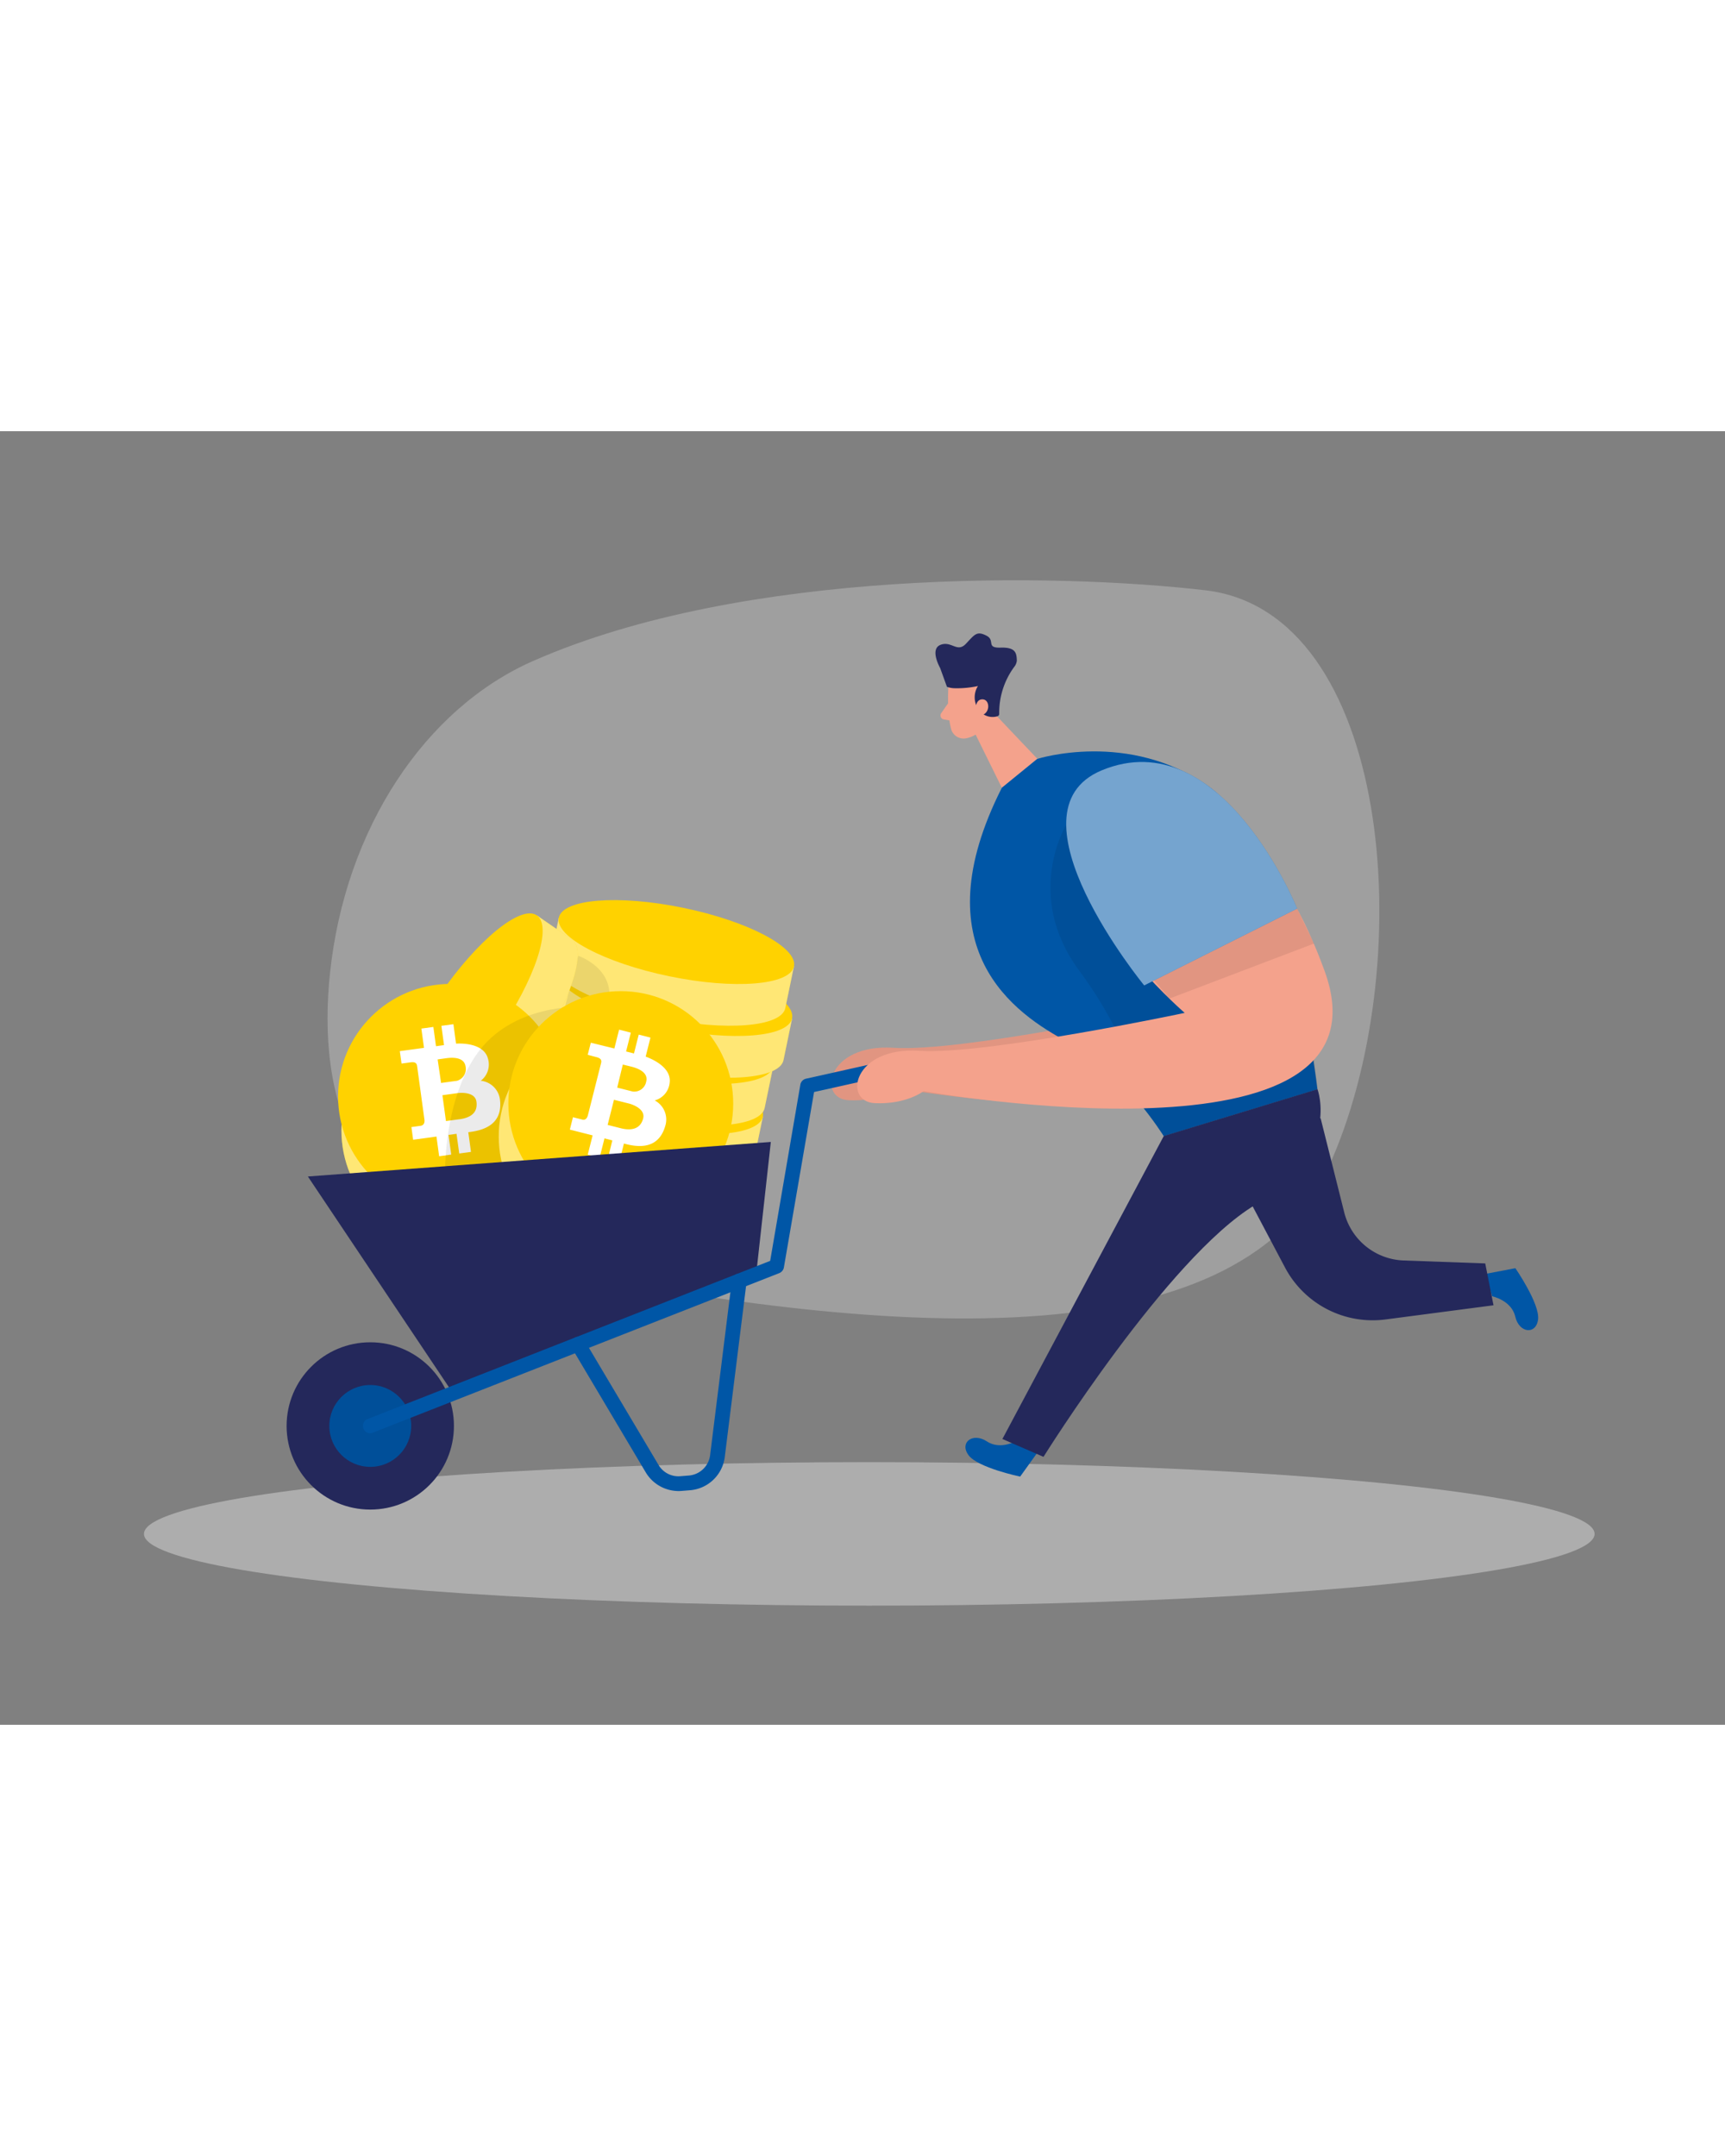 <svg id="Layer_1" data-name="Layer 1" xmlns="http://www.w3.org/2000/svg" viewBox="0 0 400 300" data-imageid="revenue-16" imageName="Bitcoin" class="illustrations_image" style="width: 240px;"><rect x="0" y="0" width="400" height="300" fill="#808080" stroke="none"/><path d="M123.7,53.25c-25.09,11-43.62,38.82-47.17,72.36-3,28.26,4.53,59.45,48.12,68.18,84.83,17,164.24,21.61,184.32-25.16S322.52,41.9,279.49,36.89C245.27,32.9,172.69,31.72,123.7,53.25Z" fill="#e6e6e6" opacity="0.3"/><path d="M243.29,99.15c-3.84-13.64,10.36-25.14,23-18.77,10.77,5.4,25.17,17.43,34.86,44.16,17.23,47.56-93,27.83-93,27.83s-4,3.14-11.36,2.78S191.74,142,207.21,143s61.51-8.79,61.51-8.79S248.17,116.51,243.29,99.15Z" fill="#f4a28c"/><path d="M243.29,99.15c-3.84-13.64,10.36-25.14,23-18.77,10.77,5.4,25.17,17.43,34.86,44.16,17.23,47.56-93,27.83-93,27.83s-4,3.14-11.36,2.78S191.74,142,207.21,143s61.51-8.79,61.51-8.79S248.17,116.51,243.29,99.15Z" opacity="0.08"/><path d="M122.38,147.69l-2,9.67c-.91,4.38,10.56,10.45,25.62,13.56s28,2.09,28.9-2.29l2-9.66Z" fill="#ffd200"/><path d="M122.38,147.69l-2,9.67c-.91,4.38,10.56,10.45,25.62,13.56s28,2.09,28.9-2.29l2-9.66Z" fill="#fff" opacity="0.46"/><ellipse cx="149.64" cy="153.33" rx="8.1" ry="27.84" transform="translate(-30.82 268.81) rotate(-78.32)" fill="#ffd200"/><path d="M124.79,136l-2,9.67c-.91,4.38,10.56,10.45,25.62,13.57s28,2.08,28.9-2.3l2-9.66Z" fill="#ffd200"/><path d="M124.79,136l-2,9.67c-.91,4.38,10.56,10.45,25.62,13.57s28,2.08,28.9-2.3l2-9.66Z" fill="#fff" opacity="0.46"/><ellipse cx="152.05" cy="141.68" rx="8.1" ry="27.84" transform="translate(-17.49 261.88) rotate(-78.32)" fill="#ffd200"/><path d="M129.16,124.91l-2,9.66c-.91,4.38,10.56,10.45,25.62,13.57s28,2.09,28.9-2.29l2-9.67Z" fill="#ffd200"/><path d="M129.16,124.91l-2,9.66c-.91,4.38,10.56,10.45,25.62,13.57s28,2.09,28.9-2.29l2-9.67Z" fill="#fff" opacity="0.46"/><ellipse cx="156.42" cy="130.54" rx="8.1" ry="27.84" transform="translate(-3.1 257.28) rotate(-78.32)" fill="#ffd200"/><path d="M129.58,112.85l-2,9.66c-.91,4.38,10.56,10.46,25.62,13.57s28,2.09,28.9-2.29l2-9.67Z" fill="#ffd200"/><path d="M129.58,112.85l-2,9.66c-.91,4.38,10.56,10.46,25.62,13.57s28,2.09,28.9-2.29l2-9.67Z" fill="#fff" opacity="0.46"/><ellipse cx="156.84" cy="118.49" rx="8.1" ry="27.84" transform="translate(9.05 248.08) rotate(-78.32)" fill="#ffd200"/><path d="M219.91,59.39s-.4,5.86.65,9.73a3,3,0,0,0,3.64,2.06,6.52,6.52,0,0,0,5-5L230.86,61a5.27,5.27,0,0,0-2.42-5.59C225.09,53.13,220,55.82,219.91,59.39Z" fill="#f4a28c"/><polygon points="227.28 62 240.52 75.95 232.31 82.69 225.97 69.83 227.28 62" fill="#f4a28c"/><path d="M231.7,65.56h0a.57.57,0,0,1-.41.55,3.9,3.9,0,0,1-4.42-1.64,4.88,4.88,0,0,1-.1-5.37,23,23,0,0,1-5.4.51,5.45,5.45,0,0,1-1.79-.33L218,54.91s-2.49-4.36.08-5.36,3.86,1.92,5.91-.26,2.51-3,4.72-1.89-.22,2.9,3.34,2.79,3.67,1.36,3.74,3a2.77,2.77,0,0,1-.64,1.51A17.93,17.93,0,0,0,231.7,65.56Z" fill="#24285b"/><path d="M226.24,64.3s0-2.26,1.7-2.11,1.72,3.41-.59,3.75Z" fill="#f4a28c"/><path d="M219.85,63.1l-1.6,2.29a.94.94,0,0,0,.62,1.46l2.25.38Z" fill="#f4a28c"/><path d="M134.08,121.66s9.28,3.09,6.82,11.81-12.21,8.95-12.21,8.95Z" opacity="0.08"/><path d="M92.91,158.14l8.13,5.6c3.68,2.53,13.74-5.68,22.45-18.34s12.8-25,9.11-27.52l-8.13-5.6Z" fill="#ffd200"/><path d="M92.91,158.14l8.13,5.6c3.68,2.53,13.74-5.68,22.45-18.34s12.8-25,9.11-27.52l-8.13-5.6Z" fill="#fff" opacity="0.46"/><ellipse cx="108.69" cy="135.21" rx="27.84" ry="8.1" transform="translate(-64.31 148.09) rotate(-55.46)" fill="#ffd200"/><ellipse cx="201.57" cy="255.73" rx="168.19" ry="16.64" fill="#e6e6e6" opacity="0.45"/><circle cx="105.24" cy="162.16" r="26.07" fill="#ffd200"/><circle cx="105.24" cy="162.16" r="26.07" fill="#fff" opacity="0.46"/><circle cx="104.46" cy="154.25" r="26.07" fill="#ffd200"/><path d="M111.48,150.64a4.74,4.74,0,0,0,1.66-5.17c-.8-2.94-4.53-3.59-7.39-3.44l-.61-4.51-2.79.38.61,4.47-1.86.26-.61-4.47-2.78.38.61,4.47-5.61.76.4,2.88,2.08-.28c.94-.13,1.43.09,1.53.84l1.69,12.38c.15,1-.33,1.42-.88,1.5l-2.13.29.4,2.94,5.41-.74.62,4.57,2.8-.39L104,163.2l1.86-.26.63,4.57,2.72-.37-.62-4.57.59-.08c5.72-.78,7.25-3.85,6.73-7.66A5,5,0,0,0,111.48,150.64Zm-10-4.95,2-.28c1.39-.19,4.17-.32,4.48,1.94a2.84,2.84,0,0,1-2,3.3l-3.68.5Zm5,13.88v0l-3.07.42-.82-6,3.58-.49c.83-.11,4-.26,4.31,2S109.53,159.16,106.55,159.57Z" fill="#fff"/><path d="M134.83,133.5s-16.25-.85-24.49,11.26c-8.07,11.85-7.13,29.61-7.13,29.61L131.66,170Z" opacity="0.08"/><circle cx="141.72" cy="163.56" r="26.07" fill="#ffd200"/><circle cx="141.72" cy="163.56" r="26.07" fill="#fff" opacity="0.46"/><circle cx="143.95" cy="155.93" r="26.07" fill="#ffd200"/><path d="M151.81,155.2a4.73,4.73,0,0,0,3.48-4.16c.35-3-2.87-5-5.57-6l1.11-4.41-2.72-.69-1.1,4.37-1.83-.46,1.1-4.37-2.72-.69-1.1,4.37L137,141.82l-.72,2.81,2,.52c.92.23,1.3.62,1.11,1.36l-3.06,12.11c-.26,1-.84,1.19-1.39,1l-2.08-.52-.72,2.87,5.28,1.34-1.13,4.47,2.75.7,1.13-4.48,1.82.47L140.88,169l2.67.67,1.13-4.47.58.15c5.6,1.41,8.16-.86,9.1-4.59A5,5,0,0,0,151.81,155.2Zm-7.39-8.32,2,.49c1.36.35,4,1.26,3.42,3.48a2.82,2.82,0,0,1-3.12,2.29l-3.6-.91Zm-.52,14.76v0l-3-.76,1.47-5.83,3.5.88c.82.21,3.82,1.26,3.27,3.44S146.81,162.38,143.9,161.64Z" fill="#fff"/><polygon points="71.39 172.84 178.74 164.83 175.45 194.58 104.53 222.35 71.39 172.84" fill="#24285b"/><circle cx="85.86" cy="230.69" r="19.4" fill="#24285b"/><circle cx="85.86" cy="230.69" r="9.49" fill="#0056a6" class="target-color"/><circle cx="85.86" cy="230.69" r="9.49" opacity="0.08"/><path d="M85.76,232.4a1.72,1.72,0,0,1-.52-3.31l93.35-36.68,7-40.87a1.71,1.71,0,0,1,1.32-1.38l24.24-5.41a1.72,1.72,0,0,1,.74,3.35l-23.12,5.15-7,40.69a1.75,1.75,0,0,1-1.07,1.31l-94.25,37A1.69,1.69,0,0,1,85.76,232.4Z" fill="#0056a6" class="target-color"/><path d="M156.8,245.77a8.88,8.88,0,0,1-7.05-4.29L132.6,212.62a1.71,1.71,0,0,1,.6-2.35,1.72,1.72,0,0,1,2.35.6l17.15,28.86a5.35,5.35,0,0,0,5.05,2.62l2-.16a5.41,5.41,0,0,0,4.91-4.7l5.06-40.63a1.71,1.71,0,1,1,3.4.43l-5.06,40.62a8.83,8.83,0,0,1-8,7.69l-2,.16A7.11,7.11,0,0,1,156.8,245.77Z" fill="#0056a6" class="target-color"/><path d="M232.31,82.69,240.52,76s21.25-6.8,39.84,6.47,25.13,70.18,25.13,70.18l-35.63,10.86s-9.16-15-22-21.73S213.5,119.92,232.31,82.69Z" fill="#0056a6" class="target-color"/><path d="M247.23,91.28s-9.95,16.29,3,33.79,14.7,31.49,14.7,31.49l5,6.9,35.63-10.86-.82-6.78L269.33,96,249.2,91.28Z" opacity="0.08"/><path d="M249.32,99.83c-3.84-13.64,10.36-25.14,23-18.77,10.76,5.4,25.17,17.43,34.85,44.16,17.24,47.56-93,27.83-93,27.83s-4,3.14-11.36,2.78-5.08-13.12,10.39-12.14,61.51-8.79,61.51-8.79S254.19,117.19,249.32,99.83Z" fill="#f4a28c"/><path d="M265.32,128.53l35.47-17.81S283.26,67.15,255.5,78.64C232.29,88.24,265.32,128.53,265.32,128.53Z" fill="#0056a6" class="target-color"/><path d="M236,234s-3.89,2.43-7.15.28-6.42.21-4.29,3.16,12,5,12,5l4.16-5.8Z" fill="#0056a6" class="target-color"/><path d="M346,200.62s4.49.92,5.37,4.73,4.8,4.27,5.28.67-5.26-11.91-5.26-11.91l-7,1.33Z" fill="#0056a6" class="target-color"/><path d="M265.32,128.53l35.47-17.81S283.26,67.15,255.5,78.64C232.29,88.24,265.32,128.53,265.32,128.53Z" fill="#fff" opacity="0.46"/><path d="M269.86,163.46l-37.42,70.26,9.53,4.14s28.82-46.22,49-58.38,14.53-26.88,14.53-26.88Z" fill="#24285b"/><path d="M285.87,171.07,298,194a23,23,0,0,0,23.26,12l25.06-3.29L344.4,193l-18.9-.68a14.76,14.76,0,0,1-13.8-11.17l-5.48-21.86Z" fill="#24285b"/><polygon points="267.63 127.37 300.79 110.72 304.67 118.83 271.17 131.58 267.63 127.37" opacity="0.08"/></svg>